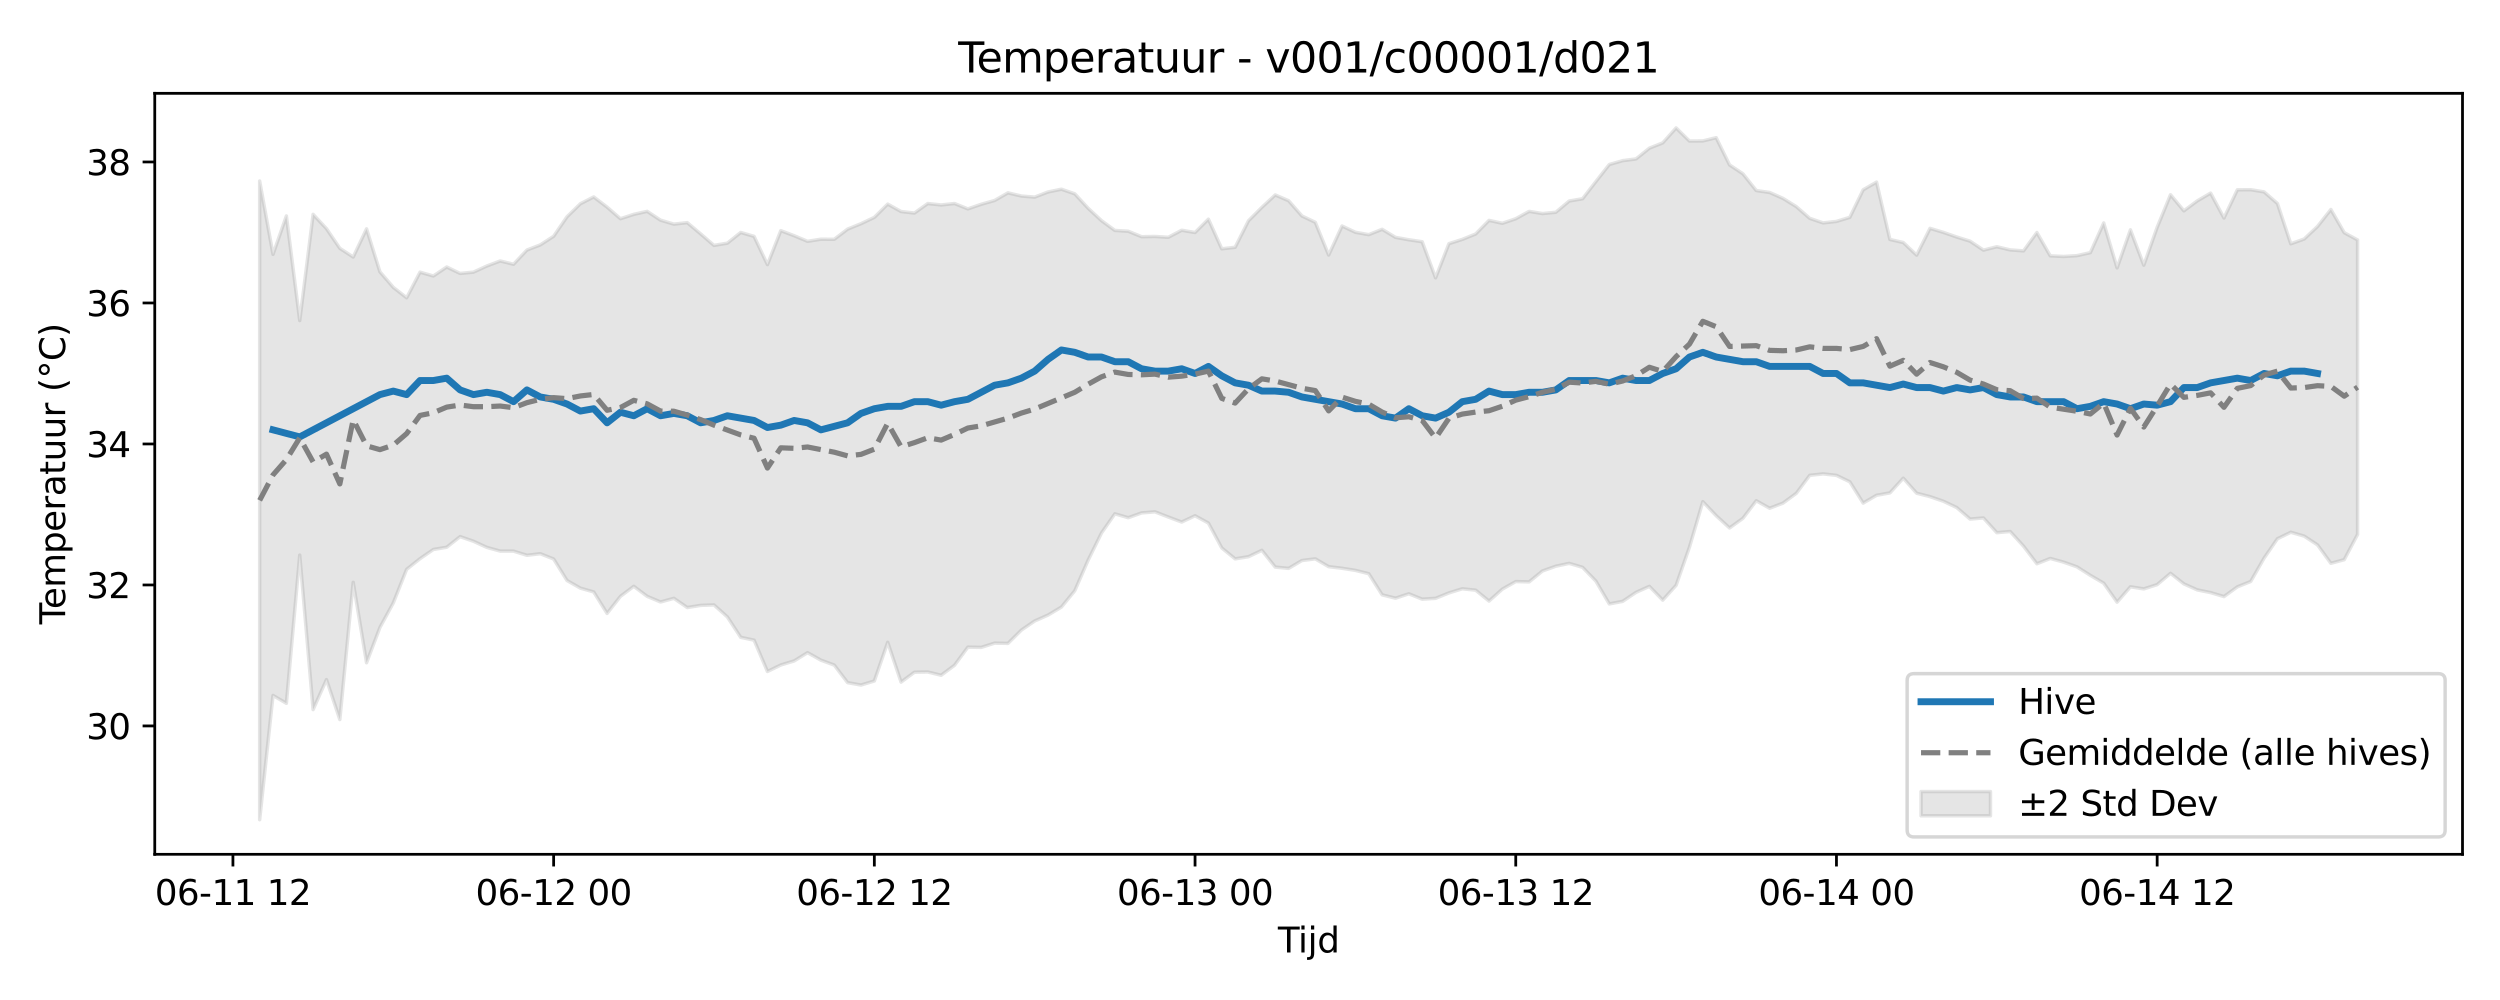 <?xml version="1.0" encoding="utf-8" standalone="no"?>
<!DOCTYPE svg PUBLIC "-//W3C//DTD SVG 1.1//EN"
  "http://www.w3.org/Graphics/SVG/1.1/DTD/svg11.dtd">
<svg xmlns:xlink="http://www.w3.org/1999/xlink" width="720pt" height="288pt" viewBox="0 0 720 288" xmlns="http://www.w3.org/2000/svg" version="1.1">
 <defs>
  <style type="text/css">*{stroke-linejoin: round; stroke-linecap: butt}</style>
 </defs>
 <g id="figure_1">
  <g id="patch_1">
   <path d="M 0 288 
L 720 288 
L 720 0 
L 0 0 
z
" style="fill: #ffffff"/>
  </g>
  <g id="axes_1">
   <g id="patch_2">
    <path d="M 44.57 246.04 
L 709.2 246.04 
L 709.2 26.88 
L 44.57 26.88 
z
" style="fill: #ffffff"/>
   </g>
   <g id="FillBetweenPolyCollection_1">
    <defs>
     <path id="m27309f23ee" d="M 74.78 -235.87 
L 74.78 -51.922 
L 78.629 -87.714 
L 82.477 -85.44 
L 86.326 -128.132 
L 90.174 -83.629 
L 94.023 -92.264 
L 97.871 -80.772 
L 101.72 -120.292 
L 105.568 -97.125 
L 109.417 -107.284 
L 113.265 -114.352 
L 117.114 -124.023 
L 120.962 -127.096 
L 124.811 -129.745 
L 128.659 -130.394 
L 132.507 -133.455 
L 136.356 -132.115 
L 140.204 -130.351 
L 144.053 -129.282 
L 147.901 -129.266 
L 151.75 -128.074 
L 155.598 -128.528 
L 159.447 -127.006 
L 163.295 -120.816 
L 167.144 -118.617 
L 170.992 -117.517 
L 174.841 -111.327 
L 178.689 -116.249 
L 182.537 -119.144 
L 186.386 -116.253 
L 190.234 -114.63 
L 194.083 -115.679 
L 197.931 -113.024 
L 201.78 -113.648 
L 205.628 -113.78 
L 209.477 -110.33 
L 213.325 -104.443 
L 217.174 -103.637 
L 221.022 -94.609 
L 224.871 -96.484 
L 228.719 -97.649 
L 232.568 -100.036 
L 236.416 -97.876 
L 240.264 -96.458 
L 244.113 -91.397 
L 247.961 -90.706 
L 251.81 -91.877 
L 255.658 -103.014 
L 259.507 -91.555 
L 263.355 -94.404 
L 267.204 -94.469 
L 271.052 -93.526 
L 274.901 -96.398 
L 278.749 -101.622 
L 282.598 -101.551 
L 286.446 -102.778 
L 290.295 -102.701 
L 294.143 -106.519 
L 297.991 -109.155 
L 301.84 -110.861 
L 305.688 -113.165 
L 309.537 -117.872 
L 313.385 -126.673 
L 317.234 -134.495 
L 321.082 -140.02 
L 324.931 -138.897 
L 328.779 -140.278 
L 332.628 -140.595 
L 336.476 -139.097 
L 340.325 -137.647 
L 344.173 -139.464 
L 348.022 -137.356 
L 351.87 -130.192 
L 355.718 -127.046 
L 359.567 -127.671 
L 363.415 -129.51 
L 367.264 -124.677 
L 371.112 -124.302 
L 374.961 -126.573 
L 378.809 -127.048 
L 382.658 -124.793 
L 386.506 -124.339 
L 390.355 -123.73 
L 394.203 -122.772 
L 398.052 -116.686 
L 401.9 -115.722 
L 405.748 -116.988 
L 409.597 -115.435 
L 413.445 -115.676 
L 417.294 -117.242 
L 421.142 -118.432 
L 424.991 -118.031 
L 428.839 -114.891 
L 432.688 -118.338 
L 436.536 -120.506 
L 440.385 -120.415 
L 444.233 -123.555 
L 448.082 -124.929 
L 451.93 -125.746 
L 455.779 -124.614 
L 459.627 -120.62 
L 463.475 -114.068 
L 467.324 -114.803 
L 471.172 -117.395 
L 475.021 -119.13 
L 478.869 -115.158 
L 482.718 -119.428 
L 486.566 -130.422 
L 490.415 -143.523 
L 494.263 -139.471 
L 498.112 -135.943 
L 501.96 -138.725 
L 505.809 -143.784 
L 509.657 -141.625 
L 513.506 -143.102 
L 517.354 -145.941 
L 521.202 -151.106 
L 525.051 -151.517 
L 528.899 -151.093 
L 532.748 -149.236 
L 536.596 -143.107 
L 540.445 -145.358 
L 544.293 -146.043 
L 548.142 -150.283 
L 551.99 -145.958 
L 555.839 -144.967 
L 559.687 -143.641 
L 563.536 -141.825 
L 567.384 -138.505 
L 571.233 -138.831 
L 575.081 -134.584 
L 578.929 -134.929 
L 582.778 -130.697 
L 586.626 -125.638 
L 590.475 -127.169 
L 594.323 -126.107 
L 598.172 -124.741 
L 602.02 -122.295 
L 605.869 -120.039 
L 609.717 -114.574 
L 613.566 -119 
L 617.414 -118.393 
L 621.263 -119.629 
L 625.111 -122.883 
L 628.959 -119.844 
L 632.808 -118.109 
L 636.656 -117.33 
L 640.505 -116.178 
L 644.353 -118.98 
L 648.202 -120.526 
L 652.05 -127.242 
L 655.899 -132.838 
L 659.747 -134.709 
L 663.596 -133.599 
L 667.444 -131.067 
L 671.293 -125.767 
L 675.141 -126.809 
L 678.99 -134.097 
L 678.99 -218.892 
L 678.99 -218.892 
L 675.141 -220.991 
L 671.293 -227.674 
L 667.444 -222.78 
L 663.596 -219.165 
L 659.747 -217.784 
L 655.899 -229.401 
L 652.05 -232.741 
L 648.202 -233.366 
L 644.353 -233.333 
L 640.505 -225.216 
L 636.656 -232.389 
L 632.808 -230.143 
L 628.959 -227.28 
L 625.111 -231.912 
L 621.263 -222.532 
L 617.414 -211.631 
L 613.566 -221.807 
L 609.717 -210.848 
L 605.869 -223.791 
L 602.02 -215.241 
L 598.172 -214.374 
L 594.323 -214.137 
L 590.475 -214.315 
L 586.626 -221.035 
L 582.778 -215.75 
L 578.929 -216.03 
L 575.081 -216.939 
L 571.233 -215.964 
L 567.384 -218.546 
L 563.536 -219.738 
L 559.687 -221.08 
L 555.839 -222.236 
L 551.99 -214.522 
L 548.142 -218.16 
L 544.293 -219.039 
L 540.445 -235.56 
L 536.596 -233.345 
L 532.748 -225.411 
L 528.899 -224.23 
L 525.051 -223.807 
L 521.202 -225.12 
L 517.354 -228.481 
L 513.506 -230.869 
L 509.657 -232.57 
L 505.809 -233.119 
L 501.96 -237.952 
L 498.112 -240.508 
L 494.263 -248.35 
L 490.415 -247.412 
L 486.566 -247.383 
L 482.718 -251.158 
L 478.869 -246.855 
L 475.021 -245.333 
L 471.172 -242.234 
L 467.324 -241.732 
L 463.475 -240.63 
L 459.627 -235.722 
L 455.779 -230.76 
L 451.93 -230.112 
L 448.082 -226.868 
L 444.233 -226.502 
L 440.385 -227.128 
L 436.536 -225.006 
L 432.688 -223.694 
L 428.839 -224.531 
L 424.991 -220.617 
L 421.142 -219.056 
L 417.294 -217.829 
L 413.445 -207.986 
L 409.597 -218.379 
L 405.748 -218.953 
L 401.9 -219.639 
L 398.052 -221.962 
L 394.203 -220.42 
L 390.355 -221.106 
L 386.506 -222.914 
L 382.658 -214.548 
L 378.809 -223.975 
L 374.961 -225.804 
L 371.112 -230.202 
L 367.264 -231.858 
L 363.415 -228.281 
L 359.567 -224.416 
L 355.718 -216.784 
L 351.87 -216.346 
L 348.022 -224.883 
L 344.173 -221.035 
L 340.325 -221.692 
L 336.476 -219.661 
L 332.628 -219.904 
L 328.779 -219.834 
L 324.931 -221.408 
L 321.082 -221.639 
L 317.234 -224.457 
L 313.385 -228.025 
L 309.537 -232.184 
L 305.688 -233.508 
L 301.84 -232.718 
L 297.991 -231.233 
L 294.143 -231.549 
L 290.295 -232.466 
L 286.446 -230.263 
L 282.598 -229.169 
L 278.749 -227.841 
L 274.901 -229.391 
L 271.052 -228.976 
L 267.204 -229.386 
L 263.355 -226.648 
L 259.507 -227.08 
L 255.658 -229.221 
L 251.81 -225.404 
L 247.961 -223.577 
L 244.113 -222.017 
L 240.264 -219.083 
L 236.416 -219.115 
L 232.568 -218.501 
L 228.719 -220.116 
L 224.871 -221.571 
L 221.022 -211.795 
L 217.174 -219.928 
L 213.325 -221.055 
L 209.477 -217.973 
L 205.628 -217.327 
L 201.78 -220.649 
L 197.931 -223.883 
L 194.083 -223.453 
L 190.234 -224.598 
L 186.386 -227.133 
L 182.537 -226.272 
L 178.689 -225.009 
L 174.841 -228.353 
L 170.992 -231.283 
L 167.144 -229.312 
L 163.295 -225.567 
L 159.447 -219.957 
L 155.598 -217.468 
L 151.75 -215.989 
L 147.901 -211.896 
L 144.053 -212.846 
L 140.204 -211.391 
L 136.356 -209.627 
L 132.507 -209.254 
L 128.659 -211.106 
L 124.811 -208.516 
L 120.962 -209.619 
L 117.114 -202.233 
L 113.265 -205.25 
L 109.417 -209.723 
L 105.568 -222.09 
L 101.72 -213.973 
L 97.871 -216.495 
L 94.023 -222.148 
L 90.174 -226.271 
L 86.326 -195.665 
L 82.477 -225.814 
L 78.629 -214.742 
L 74.78 -235.87 
z
" style="stroke: #808080; stroke-opacity: 0.2"/>
    </defs>
    <g clip-path="url(#p948a81b4f2)">
     <use xlink:href="#m27309f23ee" x="0" y="288" style="fill: #808080; fill-opacity: 0.2; stroke: #808080; stroke-opacity: 0.2"/>
    </g>
   </g>
   <g id="matplotlib.axis_1">
    <g id="xtick_1">
     <g id="line2d_1">
      <defs>
       <path id="m59b977d747" d="M 0 0 
L 0 3.5 
" style="stroke: #000000; stroke-width: 0.8"/>
      </defs>
      <g>
       <use xlink:href="#m59b977d747" x="67.084" y="246.04" style="stroke: #000000; stroke-width: 0.8"/>
      </g>
     </g>
     <g id="text_1">
      <!-- 06-11 12 -->
      <g transform="translate(44.603 260.638) scale(0.1 -0.1)">
       <defs>
        <path id="DejaVuSans-30" d="M 2034 4250 
Q 1547 4250 1301 3770 
Q 1056 3291 1056 2328 
Q 1056 1369 1301 889 
Q 1547 409 2034 409 
Q 2525 409 2770 889 
Q 3016 1369 3016 2328 
Q 3016 3291 2770 3770 
Q 2525 4250 2034 4250 
z
M 2034 4750 
Q 2819 4750 3233 4129 
Q 3647 3509 3647 2328 
Q 3647 1150 3233 529 
Q 2819 -91 2034 -91 
Q 1250 -91 836 529 
Q 422 1150 422 2328 
Q 422 3509 836 4129 
Q 1250 4750 2034 4750 
z
" transform="scale(0.016)"/>
        <path id="DejaVuSans-36" d="M 2113 2584 
Q 1688 2584 1439 2293 
Q 1191 2003 1191 1497 
Q 1191 994 1439 701 
Q 1688 409 2113 409 
Q 2538 409 2786 701 
Q 3034 994 3034 1497 
Q 3034 2003 2786 2293 
Q 2538 2584 2113 2584 
z
M 3366 4563 
L 3366 3988 
Q 3128 4100 2886 4159 
Q 2644 4219 2406 4219 
Q 1781 4219 1451 3797 
Q 1122 3375 1075 2522 
Q 1259 2794 1537 2939 
Q 1816 3084 2150 3084 
Q 2853 3084 3261 2657 
Q 3669 2231 3669 1497 
Q 3669 778 3244 343 
Q 2819 -91 2113 -91 
Q 1303 -91 875 529 
Q 447 1150 447 2328 
Q 447 3434 972 4092 
Q 1497 4750 2381 4750 
Q 2619 4750 2861 4703 
Q 3103 4656 3366 4563 
z
" transform="scale(0.016)"/>
        <path id="DejaVuSans-2d" d="M 313 2009 
L 1997 2009 
L 1997 1497 
L 313 1497 
L 313 2009 
z
" transform="scale(0.016)"/>
        <path id="DejaVuSans-31" d="M 794 531 
L 1825 531 
L 1825 4091 
L 703 3866 
L 703 4441 
L 1819 4666 
L 2450 4666 
L 2450 531 
L 3481 531 
L 3481 0 
L 794 0 
L 794 531 
z
" transform="scale(0.016)"/>
        <path id="DejaVuSans-20" transform="scale(0.016)"/>
        <path id="DejaVuSans-32" d="M 1228 531 
L 3431 531 
L 3431 0 
L 469 0 
L 469 531 
Q 828 903 1448 1529 
Q 2069 2156 2228 2338 
Q 2531 2678 2651 2914 
Q 2772 3150 2772 3378 
Q 2772 3750 2511 3984 
Q 2250 4219 1831 4219 
Q 1534 4219 1204 4116 
Q 875 4013 500 3803 
L 500 4441 
Q 881 4594 1212 4672 
Q 1544 4750 1819 4750 
Q 2544 4750 2975 4387 
Q 3406 4025 3406 3419 
Q 3406 3131 3298 2873 
Q 3191 2616 2906 2266 
Q 2828 2175 2409 1742 
Q 1991 1309 1228 531 
z
" transform="scale(0.016)"/>
       </defs>
       <use xlink:href="#DejaVuSans-30"/>
       <use xlink:href="#DejaVuSans-36" transform="translate(63.623 0)"/>
       <use xlink:href="#DejaVuSans-2d" transform="translate(127.246 0)"/>
       <use xlink:href="#DejaVuSans-31" transform="translate(163.33 0)"/>
       <use xlink:href="#DejaVuSans-31" transform="translate(226.953 0)"/>
       <use xlink:href="#DejaVuSans-20" transform="translate(290.576 0)"/>
       <use xlink:href="#DejaVuSans-31" transform="translate(322.363 0)"/>
       <use xlink:href="#DejaVuSans-32" transform="translate(385.986 0)"/>
      </g>
     </g>
    </g>
    <g id="xtick_2">
     <g id="line2d_2">
      <g>
       <use xlink:href="#m59b977d747" x="159.447" y="246.04" style="stroke: #000000; stroke-width: 0.8"/>
      </g>
     </g>
     <g id="text_2">
      <!-- 06-12 00 -->
      <g transform="translate(136.966 260.638) scale(0.1 -0.1)">
       <use xlink:href="#DejaVuSans-30"/>
       <use xlink:href="#DejaVuSans-36" transform="translate(63.623 0)"/>
       <use xlink:href="#DejaVuSans-2d" transform="translate(127.246 0)"/>
       <use xlink:href="#DejaVuSans-31" transform="translate(163.33 0)"/>
       <use xlink:href="#DejaVuSans-32" transform="translate(226.953 0)"/>
       <use xlink:href="#DejaVuSans-20" transform="translate(290.576 0)"/>
       <use xlink:href="#DejaVuSans-30" transform="translate(322.363 0)"/>
       <use xlink:href="#DejaVuSans-30" transform="translate(385.986 0)"/>
      </g>
     </g>
    </g>
    <g id="xtick_3">
     <g id="line2d_3">
      <g>
       <use xlink:href="#m59b977d747" x="251.81" y="246.04" style="stroke: #000000; stroke-width: 0.8"/>
      </g>
     </g>
     <g id="text_3">
      <!-- 06-12 12 -->
      <g transform="translate(229.329 260.638) scale(0.1 -0.1)">
       <use xlink:href="#DejaVuSans-30"/>
       <use xlink:href="#DejaVuSans-36" transform="translate(63.623 0)"/>
       <use xlink:href="#DejaVuSans-2d" transform="translate(127.246 0)"/>
       <use xlink:href="#DejaVuSans-31" transform="translate(163.33 0)"/>
       <use xlink:href="#DejaVuSans-32" transform="translate(226.953 0)"/>
       <use xlink:href="#DejaVuSans-20" transform="translate(290.576 0)"/>
       <use xlink:href="#DejaVuSans-31" transform="translate(322.363 0)"/>
       <use xlink:href="#DejaVuSans-32" transform="translate(385.986 0)"/>
      </g>
     </g>
    </g>
    <g id="xtick_4">
     <g id="line2d_4">
      <g>
       <use xlink:href="#m59b977d747" x="344.173" y="246.04" style="stroke: #000000; stroke-width: 0.8"/>
      </g>
     </g>
     <g id="text_4">
      <!-- 06-13 00 -->
      <g transform="translate(321.693 260.638) scale(0.1 -0.1)">
       <defs>
        <path id="DejaVuSans-33" d="M 2597 2516 
Q 3050 2419 3304 2112 
Q 3559 1806 3559 1356 
Q 3559 666 3084 287 
Q 2609 -91 1734 -91 
Q 1441 -91 1130 -33 
Q 819 25 488 141 
L 488 750 
Q 750 597 1062 519 
Q 1375 441 1716 441 
Q 2309 441 2620 675 
Q 2931 909 2931 1356 
Q 2931 1769 2642 2001 
Q 2353 2234 1838 2234 
L 1294 2234 
L 1294 2753 
L 1863 2753 
Q 2328 2753 2575 2939 
Q 2822 3125 2822 3475 
Q 2822 3834 2567 4026 
Q 2313 4219 1838 4219 
Q 1578 4219 1281 4162 
Q 984 4106 628 3988 
L 628 4550 
Q 988 4650 1302 4700 
Q 1616 4750 1894 4750 
Q 2613 4750 3031 4423 
Q 3450 4097 3450 3541 
Q 3450 3153 3228 2886 
Q 3006 2619 2597 2516 
z
" transform="scale(0.016)"/>
       </defs>
       <use xlink:href="#DejaVuSans-30"/>
       <use xlink:href="#DejaVuSans-36" transform="translate(63.623 0)"/>
       <use xlink:href="#DejaVuSans-2d" transform="translate(127.246 0)"/>
       <use xlink:href="#DejaVuSans-31" transform="translate(163.33 0)"/>
       <use xlink:href="#DejaVuSans-33" transform="translate(226.953 0)"/>
       <use xlink:href="#DejaVuSans-20" transform="translate(290.576 0)"/>
       <use xlink:href="#DejaVuSans-30" transform="translate(322.363 0)"/>
       <use xlink:href="#DejaVuSans-30" transform="translate(385.986 0)"/>
      </g>
     </g>
    </g>
    <g id="xtick_5">
     <g id="line2d_5">
      <g>
       <use xlink:href="#m59b977d747" x="436.536" y="246.04" style="stroke: #000000; stroke-width: 0.8"/>
      </g>
     </g>
     <g id="text_5">
      <!-- 06-13 12 -->
      <g transform="translate(414.056 260.638) scale(0.1 -0.1)">
       <use xlink:href="#DejaVuSans-30"/>
       <use xlink:href="#DejaVuSans-36" transform="translate(63.623 0)"/>
       <use xlink:href="#DejaVuSans-2d" transform="translate(127.246 0)"/>
       <use xlink:href="#DejaVuSans-31" transform="translate(163.33 0)"/>
       <use xlink:href="#DejaVuSans-33" transform="translate(226.953 0)"/>
       <use xlink:href="#DejaVuSans-20" transform="translate(290.576 0)"/>
       <use xlink:href="#DejaVuSans-31" transform="translate(322.363 0)"/>
       <use xlink:href="#DejaVuSans-32" transform="translate(385.986 0)"/>
      </g>
     </g>
    </g>
    <g id="xtick_6">
     <g id="line2d_6">
      <g>
       <use xlink:href="#m59b977d747" x="528.899" y="246.04" style="stroke: #000000; stroke-width: 0.8"/>
      </g>
     </g>
     <g id="text_6">
      <!-- 06-14 00 -->
      <g transform="translate(506.419 260.638) scale(0.1 -0.1)">
       <defs>
        <path id="DejaVuSans-34" d="M 2419 4116 
L 825 1625 
L 2419 1625 
L 2419 4116 
z
M 2253 4666 
L 3047 4666 
L 3047 1625 
L 3713 1625 
L 3713 1100 
L 3047 1100 
L 3047 0 
L 2419 0 
L 2419 1100 
L 313 1100 
L 313 1709 
L 2253 4666 
z
" transform="scale(0.016)"/>
       </defs>
       <use xlink:href="#DejaVuSans-30"/>
       <use xlink:href="#DejaVuSans-36" transform="translate(63.623 0)"/>
       <use xlink:href="#DejaVuSans-2d" transform="translate(127.246 0)"/>
       <use xlink:href="#DejaVuSans-31" transform="translate(163.33 0)"/>
       <use xlink:href="#DejaVuSans-34" transform="translate(226.953 0)"/>
       <use xlink:href="#DejaVuSans-20" transform="translate(290.576 0)"/>
       <use xlink:href="#DejaVuSans-30" transform="translate(322.363 0)"/>
       <use xlink:href="#DejaVuSans-30" transform="translate(385.986 0)"/>
      </g>
     </g>
    </g>
    <g id="xtick_7">
     <g id="line2d_7">
      <g>
       <use xlink:href="#m59b977d747" x="621.263" y="246.04" style="stroke: #000000; stroke-width: 0.8"/>
      </g>
     </g>
     <g id="text_7">
      <!-- 06-14 12 -->
      <g transform="translate(598.782 260.638) scale(0.1 -0.1)">
       <use xlink:href="#DejaVuSans-30"/>
       <use xlink:href="#DejaVuSans-36" transform="translate(63.623 0)"/>
       <use xlink:href="#DejaVuSans-2d" transform="translate(127.246 0)"/>
       <use xlink:href="#DejaVuSans-31" transform="translate(163.33 0)"/>
       <use xlink:href="#DejaVuSans-34" transform="translate(226.953 0)"/>
       <use xlink:href="#DejaVuSans-20" transform="translate(290.576 0)"/>
       <use xlink:href="#DejaVuSans-31" transform="translate(322.363 0)"/>
       <use xlink:href="#DejaVuSans-32" transform="translate(385.986 0)"/>
      </g>
     </g>
    </g>
    <g id="text_8">
     <!-- Tijd -->
     <g transform="translate(368.035 274.317) scale(0.1 -0.1)">
      <defs>
       <path id="DejaVuSans-54" d="M -19 4666 
L 3928 4666 
L 3928 4134 
L 2272 4134 
L 2272 0 
L 1638 0 
L 1638 4134 
L -19 4134 
L -19 4666 
z
" transform="scale(0.016)"/>
       <path id="DejaVuSans-69" d="M 603 3500 
L 1178 3500 
L 1178 0 
L 603 0 
L 603 3500 
z
M 603 4863 
L 1178 4863 
L 1178 4134 
L 603 4134 
L 603 4863 
z
" transform="scale(0.016)"/>
       <path id="DejaVuSans-6a" d="M 603 3500 
L 1178 3500 
L 1178 -63 
Q 1178 -731 923 -1031 
Q 669 -1331 103 -1331 
L -116 -1331 
L -116 -844 
L 38 -844 
Q 366 -844 484 -692 
Q 603 -541 603 -63 
L 603 3500 
z
M 603 4863 
L 1178 4863 
L 1178 4134 
L 603 4134 
L 603 4863 
z
" transform="scale(0.016)"/>
       <path id="DejaVuSans-64" d="M 2906 2969 
L 2906 4863 
L 3481 4863 
L 3481 0 
L 2906 0 
L 2906 525 
Q 2725 213 2448 61 
Q 2172 -91 1784 -91 
Q 1150 -91 751 415 
Q 353 922 353 1747 
Q 353 2572 751 3078 
Q 1150 3584 1784 3584 
Q 2172 3584 2448 3432 
Q 2725 3281 2906 2969 
z
M 947 1747 
Q 947 1113 1208 752 
Q 1469 391 1925 391 
Q 2381 391 2643 752 
Q 2906 1113 2906 1747 
Q 2906 2381 2643 2742 
Q 2381 3103 1925 3103 
Q 1469 3103 1208 2742 
Q 947 2381 947 1747 
z
" transform="scale(0.016)"/>
      </defs>
      <use xlink:href="#DejaVuSans-54"/>
      <use xlink:href="#DejaVuSans-69" transform="translate(57.959 0)"/>
      <use xlink:href="#DejaVuSans-6a" transform="translate(85.742 0)"/>
      <use xlink:href="#DejaVuSans-64" transform="translate(113.525 0)"/>
     </g>
    </g>
   </g>
   <g id="matplotlib.axis_2">
    <g id="ytick_1">
     <g id="line2d_8">
      <defs>
       <path id="m8678b6c9d7" d="M 0 0 
L -3.5 0 
" style="stroke: #000000; stroke-width: 0.8"/>
      </defs>
      <g>
       <use xlink:href="#m8678b6c9d7" x="44.57" y="209.076" style="stroke: #000000; stroke-width: 0.8"/>
      </g>
     </g>
     <g id="text_9">
      <!-- 30 -->
      <g transform="translate(24.845 212.875) scale(0.1 -0.1)">
       <use xlink:href="#DejaVuSans-33"/>
       <use xlink:href="#DejaVuSans-30" transform="translate(63.623 0)"/>
      </g>
     </g>
    </g>
    <g id="ytick_2">
     <g id="line2d_9">
      <g>
       <use xlink:href="#m8678b6c9d7" x="44.57" y="168.469" style="stroke: #000000; stroke-width: 0.8"/>
      </g>
     </g>
     <g id="text_10">
      <!-- 32 -->
      <g transform="translate(24.845 172.268) scale(0.1 -0.1)">
       <use xlink:href="#DejaVuSans-33"/>
       <use xlink:href="#DejaVuSans-32" transform="translate(63.623 0)"/>
      </g>
     </g>
    </g>
    <g id="ytick_3">
     <g id="line2d_10">
      <g>
       <use xlink:href="#m8678b6c9d7" x="44.57" y="127.861" style="stroke: #000000; stroke-width: 0.8"/>
      </g>
     </g>
     <g id="text_11">
      <!-- 34 -->
      <g transform="translate(24.845 131.66) scale(0.1 -0.1)">
       <use xlink:href="#DejaVuSans-33"/>
       <use xlink:href="#DejaVuSans-34" transform="translate(63.623 0)"/>
      </g>
     </g>
    </g>
    <g id="ytick_4">
     <g id="line2d_11">
      <g>
       <use xlink:href="#m8678b6c9d7" x="44.57" y="87.253" style="stroke: #000000; stroke-width: 0.8"/>
      </g>
     </g>
     <g id="text_12">
      <!-- 36 -->
      <g transform="translate(24.845 91.053) scale(0.1 -0.1)">
       <use xlink:href="#DejaVuSans-33"/>
       <use xlink:href="#DejaVuSans-36" transform="translate(63.623 0)"/>
      </g>
     </g>
    </g>
    <g id="ytick_5">
     <g id="line2d_12">
      <g>
       <use xlink:href="#m8678b6c9d7" x="44.57" y="46.646" style="stroke: #000000; stroke-width: 0.8"/>
      </g>
     </g>
     <g id="text_13">
      <!-- 38 -->
      <g transform="translate(24.845 50.445) scale(0.1 -0.1)">
       <defs>
        <path id="DejaVuSans-38" d="M 2034 2216 
Q 1584 2216 1326 1975 
Q 1069 1734 1069 1313 
Q 1069 891 1326 650 
Q 1584 409 2034 409 
Q 2484 409 2743 651 
Q 3003 894 3003 1313 
Q 3003 1734 2745 1975 
Q 2488 2216 2034 2216 
z
M 1403 2484 
Q 997 2584 770 2862 
Q 544 3141 544 3541 
Q 544 4100 942 4425 
Q 1341 4750 2034 4750 
Q 2731 4750 3128 4425 
Q 3525 4100 3525 3541 
Q 3525 3141 3298 2862 
Q 3072 2584 2669 2484 
Q 3125 2378 3379 2068 
Q 3634 1759 3634 1313 
Q 3634 634 3220 271 
Q 2806 -91 2034 -91 
Q 1263 -91 848 271 
Q 434 634 434 1313 
Q 434 1759 690 2068 
Q 947 2378 1403 2484 
z
M 1172 3481 
Q 1172 3119 1398 2916 
Q 1625 2713 2034 2713 
Q 2441 2713 2670 2916 
Q 2900 3119 2900 3481 
Q 2900 3844 2670 4047 
Q 2441 4250 2034 4250 
Q 1625 4250 1398 4047 
Q 1172 3844 1172 3481 
z
" transform="scale(0.016)"/>
       </defs>
       <use xlink:href="#DejaVuSans-33"/>
       <use xlink:href="#DejaVuSans-38" transform="translate(63.623 0)"/>
      </g>
     </g>
    </g>
    <g id="text_14">
     <!-- Temperatuur (°C) -->
     <g transform="translate(18.765 179.816) rotate(-90) scale(0.1 -0.1)">
      <defs>
       <path id="DejaVuSans-65" d="M 3597 1894 
L 3597 1613 
L 953 1613 
Q 991 1019 1311 708 
Q 1631 397 2203 397 
Q 2534 397 2845 478 
Q 3156 559 3463 722 
L 3463 178 
Q 3153 47 2828 -22 
Q 2503 -91 2169 -91 
Q 1331 -91 842 396 
Q 353 884 353 1716 
Q 353 2575 817 3079 
Q 1281 3584 2069 3584 
Q 2775 3584 3186 3129 
Q 3597 2675 3597 1894 
z
M 3022 2063 
Q 3016 2534 2758 2815 
Q 2500 3097 2075 3097 
Q 1594 3097 1305 2825 
Q 1016 2553 972 2059 
L 3022 2063 
z
" transform="scale(0.016)"/>
       <path id="DejaVuSans-6d" d="M 3328 2828 
Q 3544 3216 3844 3400 
Q 4144 3584 4550 3584 
Q 5097 3584 5394 3201 
Q 5691 2819 5691 2113 
L 5691 0 
L 5113 0 
L 5113 2094 
Q 5113 2597 4934 2840 
Q 4756 3084 4391 3084 
Q 3944 3084 3684 2787 
Q 3425 2491 3425 1978 
L 3425 0 
L 2847 0 
L 2847 2094 
Q 2847 2600 2669 2842 
Q 2491 3084 2119 3084 
Q 1678 3084 1418 2786 
Q 1159 2488 1159 1978 
L 1159 0 
L 581 0 
L 581 3500 
L 1159 3500 
L 1159 2956 
Q 1356 3278 1631 3431 
Q 1906 3584 2284 3584 
Q 2666 3584 2933 3390 
Q 3200 3197 3328 2828 
z
" transform="scale(0.016)"/>
       <path id="DejaVuSans-70" d="M 1159 525 
L 1159 -1331 
L 581 -1331 
L 581 3500 
L 1159 3500 
L 1159 2969 
Q 1341 3281 1617 3432 
Q 1894 3584 2278 3584 
Q 2916 3584 3314 3078 
Q 3713 2572 3713 1747 
Q 3713 922 3314 415 
Q 2916 -91 2278 -91 
Q 1894 -91 1617 61 
Q 1341 213 1159 525 
z
M 3116 1747 
Q 3116 2381 2855 2742 
Q 2594 3103 2138 3103 
Q 1681 3103 1420 2742 
Q 1159 2381 1159 1747 
Q 1159 1113 1420 752 
Q 1681 391 2138 391 
Q 2594 391 2855 752 
Q 3116 1113 3116 1747 
z
" transform="scale(0.016)"/>
       <path id="DejaVuSans-72" d="M 2631 2963 
Q 2534 3019 2420 3045 
Q 2306 3072 2169 3072 
Q 1681 3072 1420 2755 
Q 1159 2438 1159 1844 
L 1159 0 
L 581 0 
L 581 3500 
L 1159 3500 
L 1159 2956 
Q 1341 3275 1631 3429 
Q 1922 3584 2338 3584 
Q 2397 3584 2469 3576 
Q 2541 3569 2628 3553 
L 2631 2963 
z
" transform="scale(0.016)"/>
       <path id="DejaVuSans-61" d="M 2194 1759 
Q 1497 1759 1228 1600 
Q 959 1441 959 1056 
Q 959 750 1161 570 
Q 1363 391 1709 391 
Q 2188 391 2477 730 
Q 2766 1069 2766 1631 
L 2766 1759 
L 2194 1759 
z
M 3341 1997 
L 3341 0 
L 2766 0 
L 2766 531 
Q 2569 213 2275 61 
Q 1981 -91 1556 -91 
Q 1019 -91 701 211 
Q 384 513 384 1019 
Q 384 1609 779 1909 
Q 1175 2209 1959 2209 
L 2766 2209 
L 2766 2266 
Q 2766 2663 2505 2880 
Q 2244 3097 1772 3097 
Q 1472 3097 1187 3025 
Q 903 2953 641 2809 
L 641 3341 
Q 956 3463 1253 3523 
Q 1550 3584 1831 3584 
Q 2591 3584 2966 3190 
Q 3341 2797 3341 1997 
z
" transform="scale(0.016)"/>
       <path id="DejaVuSans-74" d="M 1172 4494 
L 1172 3500 
L 2356 3500 
L 2356 3053 
L 1172 3053 
L 1172 1153 
Q 1172 725 1289 603 
Q 1406 481 1766 481 
L 2356 481 
L 2356 0 
L 1766 0 
Q 1100 0 847 248 
Q 594 497 594 1153 
L 594 3053 
L 172 3053 
L 172 3500 
L 594 3500 
L 594 4494 
L 1172 4494 
z
" transform="scale(0.016)"/>
       <path id="DejaVuSans-75" d="M 544 1381 
L 544 3500 
L 1119 3500 
L 1119 1403 
Q 1119 906 1312 657 
Q 1506 409 1894 409 
Q 2359 409 2629 706 
Q 2900 1003 2900 1516 
L 2900 3500 
L 3475 3500 
L 3475 0 
L 2900 0 
L 2900 538 
Q 2691 219 2414 64 
Q 2138 -91 1772 -91 
Q 1169 -91 856 284 
Q 544 659 544 1381 
z
M 1991 3584 
L 1991 3584 
z
" transform="scale(0.016)"/>
       <path id="DejaVuSans-28" d="M 1984 4856 
Q 1566 4138 1362 3434 
Q 1159 2731 1159 2009 
Q 1159 1288 1364 580 
Q 1569 -128 1984 -844 
L 1484 -844 
Q 1016 -109 783 600 
Q 550 1309 550 2009 
Q 550 2706 781 3412 
Q 1013 4119 1484 4856 
L 1984 4856 
z
" transform="scale(0.016)"/>
       <path id="DejaVuSans-b0" d="M 1600 4347 
Q 1350 4347 1178 4173 
Q 1006 4000 1006 3750 
Q 1006 3503 1178 3333 
Q 1350 3163 1600 3163 
Q 1850 3163 2022 3333 
Q 2194 3503 2194 3750 
Q 2194 3997 2020 4172 
Q 1847 4347 1600 4347 
z
M 1600 4750 
Q 1800 4750 1984 4673 
Q 2169 4597 2303 4453 
Q 2447 4313 2519 4134 
Q 2591 3956 2591 3750 
Q 2591 3338 2302 3052 
Q 2013 2766 1594 2766 
Q 1172 2766 890 3047 
Q 609 3328 609 3750 
Q 609 4169 896 4459 
Q 1184 4750 1600 4750 
z
" transform="scale(0.016)"/>
       <path id="DejaVuSans-43" d="M 4122 4306 
L 4122 3641 
Q 3803 3938 3442 4084 
Q 3081 4231 2675 4231 
Q 1875 4231 1450 3742 
Q 1025 3253 1025 2328 
Q 1025 1406 1450 917 
Q 1875 428 2675 428 
Q 3081 428 3442 575 
Q 3803 722 4122 1019 
L 4122 359 
Q 3791 134 3420 21 
Q 3050 -91 2638 -91 
Q 1578 -91 968 557 
Q 359 1206 359 2328 
Q 359 3453 968 4101 
Q 1578 4750 2638 4750 
Q 3056 4750 3426 4639 
Q 3797 4528 4122 4306 
z
" transform="scale(0.016)"/>
       <path id="DejaVuSans-29" d="M 513 4856 
L 1013 4856 
Q 1481 4119 1714 3412 
Q 1947 2706 1947 2009 
Q 1947 1309 1714 600 
Q 1481 -109 1013 -844 
L 513 -844 
Q 928 -128 1133 580 
Q 1338 1288 1338 2009 
Q 1338 2731 1133 3434 
Q 928 4138 513 4856 
z
" transform="scale(0.016)"/>
      </defs>
      <use xlink:href="#DejaVuSans-54"/>
      <use xlink:href="#DejaVuSans-65" transform="translate(44.084 0)"/>
      <use xlink:href="#DejaVuSans-6d" transform="translate(105.607 0)"/>
      <use xlink:href="#DejaVuSans-70" transform="translate(203.02 0)"/>
      <use xlink:href="#DejaVuSans-65" transform="translate(266.496 0)"/>
      <use xlink:href="#DejaVuSans-72" transform="translate(328.02 0)"/>
      <use xlink:href="#DejaVuSans-61" transform="translate(369.133 0)"/>
      <use xlink:href="#DejaVuSans-74" transform="translate(430.412 0)"/>
      <use xlink:href="#DejaVuSans-75" transform="translate(469.621 0)"/>
      <use xlink:href="#DejaVuSans-75" transform="translate(533 0)"/>
      <use xlink:href="#DejaVuSans-72" transform="translate(596.379 0)"/>
      <use xlink:href="#DejaVuSans-20" transform="translate(637.492 0)"/>
      <use xlink:href="#DejaVuSans-28" transform="translate(669.279 0)"/>
      <use xlink:href="#DejaVuSans-b0" transform="translate(708.293 0)"/>
      <use xlink:href="#DejaVuSans-43" transform="translate(758.293 0)"/>
      <use xlink:href="#DejaVuSans-29" transform="translate(828.117 0)"/>
     </g>
    </g>
   </g>
   <g id="line2d_13">
    <path d="M 78.629 123.8 
L 86.326 125.831 
L 109.417 113.648 
L 113.265 112.633 
L 117.114 113.648 
L 120.962 109.588 
L 124.811 109.588 
L 128.659 108.911 
L 132.507 112.295 
L 136.356 113.648 
L 140.204 112.972 
L 144.053 113.648 
L 147.901 115.679 
L 151.75 112.295 
L 155.598 114.325 
L 159.447 115.002 
L 163.295 116.356 
L 167.144 118.386 
L 170.992 117.709 
L 174.841 121.77 
L 178.689 118.724 
L 182.537 119.74 
L 186.386 117.709 
L 190.234 119.74 
L 194.083 119.063 
L 197.931 119.74 
L 201.78 121.77 
L 205.628 121.093 
L 209.477 119.74 
L 217.174 121.093 
L 221.022 123.123 
L 224.871 122.447 
L 228.719 121.093 
L 232.568 121.77 
L 236.416 123.8 
L 244.113 121.77 
L 247.961 119.063 
L 251.81 117.709 
L 255.658 117.032 
L 259.507 117.032 
L 263.355 115.679 
L 267.204 115.679 
L 271.052 116.694 
L 274.901 115.679 
L 278.749 115.002 
L 286.446 110.941 
L 290.295 110.264 
L 294.143 108.911 
L 297.991 106.88 
L 301.84 103.496 
L 305.688 100.789 
L 309.537 101.466 
L 313.385 102.82 
L 317.234 102.82 
L 321.082 104.173 
L 324.931 104.173 
L 328.779 106.204 
L 332.628 106.88 
L 336.476 106.88 
L 340.325 106.204 
L 344.173 107.557 
L 348.022 105.527 
L 351.87 108.234 
L 355.718 110.264 
L 359.567 110.941 
L 363.415 112.633 
L 367.264 112.633 
L 371.112 112.972 
L 374.961 114.325 
L 386.506 116.356 
L 390.355 117.709 
L 394.203 117.709 
L 398.052 119.74 
L 401.9 120.416 
L 405.748 117.709 
L 409.597 119.74 
L 413.445 120.416 
L 417.294 118.724 
L 421.142 115.679 
L 424.991 115.002 
L 428.839 112.633 
L 432.688 113.648 
L 436.536 113.648 
L 440.385 112.972 
L 444.233 112.972 
L 448.082 112.295 
L 451.93 109.588 
L 459.627 109.588 
L 463.475 110.264 
L 467.324 108.911 
L 471.172 109.588 
L 475.021 109.588 
L 478.869 107.557 
L 482.718 106.204 
L 486.566 102.82 
L 490.415 101.466 
L 494.263 102.82 
L 501.96 104.173 
L 505.809 104.173 
L 509.657 105.527 
L 521.202 105.527 
L 525.051 107.557 
L 528.899 107.557 
L 532.748 110.264 
L 536.596 110.264 
L 544.293 111.618 
L 548.142 110.603 
L 551.99 111.618 
L 555.839 111.618 
L 559.687 112.633 
L 563.536 111.618 
L 567.384 112.295 
L 571.233 111.618 
L 575.081 113.648 
L 578.929 114.325 
L 582.778 114.325 
L 586.626 115.679 
L 594.323 115.679 
L 598.172 117.709 
L 602.02 117.032 
L 605.869 115.679 
L 609.717 116.356 
L 613.566 117.709 
L 617.414 116.356 
L 621.263 116.694 
L 625.111 115.679 
L 628.959 111.618 
L 632.808 111.618 
L 636.656 110.264 
L 644.353 108.911 
L 648.202 109.588 
L 652.05 107.557 
L 655.899 108.234 
L 659.747 106.88 
L 663.596 106.88 
L 667.444 107.557 
L 667.444 107.557 
" clip-path="url(#p948a81b4f2)" style="fill: none; stroke: #1f77b4; stroke-width: 2; stroke-linecap: square"/>
   </g>
   <g id="line2d_14">
    <path d="M 74.78 144.104 
L 78.629 136.772 
L 82.477 132.373 
L 86.326 126.101 
L 90.174 133.05 
L 94.023 130.794 
L 97.871 139.367 
L 101.72 120.868 
L 105.568 128.393 
L 109.417 129.497 
L 113.265 128.199 
L 117.114 124.872 
L 120.962 119.643 
L 124.811 118.869 
L 128.659 117.25 
L 132.507 116.646 
L 136.356 117.129 
L 140.204 117.129 
L 144.053 116.936 
L 147.901 117.419 
L 151.75 115.969 
L 155.598 115.002 
L 159.447 114.519 
L 163.295 114.809 
L 167.144 114.035 
L 170.992 113.6 
L 174.841 118.16 
L 178.689 117.371 
L 182.537 115.292 
L 186.386 116.307 
L 190.234 118.386 
L 194.083 118.434 
L 197.931 119.546 
L 201.78 120.851 
L 205.628 122.447 
L 213.325 125.251 
L 217.174 126.217 
L 221.022 134.798 
L 224.871 128.973 
L 228.719 129.118 
L 232.568 128.731 
L 240.264 130.23 
L 244.113 131.293 
L 247.961 130.858 
L 251.81 129.36 
L 255.658 121.883 
L 259.507 128.683 
L 263.355 127.474 
L 267.204 126.072 
L 271.052 126.749 
L 274.901 125.106 
L 278.749 123.269 
L 282.598 122.64 
L 290.295 120.416 
L 294.143 118.966 
L 297.991 117.806 
L 309.537 112.972 
L 313.385 110.651 
L 317.234 108.524 
L 321.082 107.171 
L 324.931 107.847 
L 328.779 107.944 
L 332.628 107.751 
L 336.476 108.621 
L 340.325 108.331 
L 344.173 107.751 
L 348.022 106.88 
L 351.87 114.731 
L 355.718 116.085 
L 359.567 111.956 
L 363.415 109.104 
L 367.264 109.733 
L 374.961 111.811 
L 378.809 112.488 
L 382.658 118.33 
L 386.506 114.374 
L 390.355 115.582 
L 394.203 116.404 
L 398.052 118.676 
L 401.9 120.32 
L 405.748 120.03 
L 409.597 121.093 
L 413.445 126.169 
L 417.294 120.465 
L 421.142 119.256 
L 424.991 118.676 
L 428.839 118.289 
L 432.688 116.984 
L 436.536 115.244 
L 440.385 114.228 
L 444.233 112.972 
L 448.082 112.101 
L 451.93 110.071 
L 455.779 110.313 
L 459.627 109.829 
L 463.475 110.651 
L 467.324 109.733 
L 471.172 108.186 
L 475.021 105.769 
L 478.869 106.993 
L 482.718 102.707 
L 486.566 99.097 
L 490.415 92.532 
L 494.263 94.089 
L 498.112 99.774 
L 505.809 99.549 
L 509.657 100.902 
L 513.506 101.015 
L 517.354 100.789 
L 521.202 99.887 
L 525.051 100.338 
L 528.899 100.338 
L 532.748 100.677 
L 536.596 99.774 
L 540.445 97.541 
L 544.293 105.459 
L 548.142 103.778 
L 551.99 107.76 
L 555.839 104.399 
L 559.687 105.64 
L 563.536 107.219 
L 567.384 109.475 
L 571.233 110.603 
L 575.081 112.238 
L 578.929 112.52 
L 582.778 114.776 
L 586.626 114.664 
L 590.475 117.258 
L 598.172 118.442 
L 602.02 119.232 
L 605.869 116.085 
L 609.717 125.289 
L 613.566 117.596 
L 617.414 122.988 
L 621.263 116.92 
L 625.111 110.603 
L 628.959 114.438 
L 632.808 113.874 
L 636.656 113.141 
L 640.505 117.303 
L 644.353 111.844 
L 648.202 111.054 
L 652.05 108.008 
L 655.899 106.88 
L 659.747 111.753 
L 663.596 111.618 
L 667.444 111.077 
L 671.293 111.28 
L 675.141 114.1 
L 678.99 111.505 
L 678.99 111.505 
" clip-path="url(#p948a81b4f2)" style="fill: none; stroke-dasharray: 5.55,2.4; stroke-dashoffset: 0; stroke: #808080; stroke-width: 1.5"/>
   </g>
   <g id="patch_3">
    <path d="M 44.57 246.04 
L 44.57 26.88 
" style="fill: none; stroke: #000000; stroke-width: 0.8; stroke-linejoin: miter; stroke-linecap: square"/>
   </g>
   <g id="patch_4">
    <path d="M 709.2 246.04 
L 709.2 26.88 
" style="fill: none; stroke: #000000; stroke-width: 0.8; stroke-linejoin: miter; stroke-linecap: square"/>
   </g>
   <g id="patch_5">
    <path d="M 44.57 246.04 
L 709.2 246.04 
" style="fill: none; stroke: #000000; stroke-width: 0.8; stroke-linejoin: miter; stroke-linecap: square"/>
   </g>
   <g id="patch_6">
    <path d="M 44.57 26.88 
L 709.2 26.88 
" style="fill: none; stroke: #000000; stroke-width: 0.8; stroke-linejoin: miter; stroke-linecap: square"/>
   </g>
   <g id="text_15">
    <!-- Temperatuur - v001/c00001/d021 -->
    <g transform="translate(275.963 20.88) scale(0.12 -0.12)">
     <defs>
      <path id="DejaVuSans-76" d="M 191 3500 
L 800 3500 
L 1894 563 
L 2988 3500 
L 3597 3500 
L 2284 0 
L 1503 0 
L 191 3500 
z
" transform="scale(0.016)"/>
      <path id="DejaVuSans-2f" d="M 1625 4666 
L 2156 4666 
L 531 -594 
L 0 -594 
L 1625 4666 
z
" transform="scale(0.016)"/>
      <path id="DejaVuSans-63" d="M 3122 3366 
L 3122 2828 
Q 2878 2963 2633 3030 
Q 2388 3097 2138 3097 
Q 1578 3097 1268 2742 
Q 959 2388 959 1747 
Q 959 1106 1268 751 
Q 1578 397 2138 397 
Q 2388 397 2633 464 
Q 2878 531 3122 666 
L 3122 134 
Q 2881 22 2623 -34 
Q 2366 -91 2075 -91 
Q 1284 -91 818 406 
Q 353 903 353 1747 
Q 353 2603 823 3093 
Q 1294 3584 2113 3584 
Q 2378 3584 2631 3529 
Q 2884 3475 3122 3366 
z
" transform="scale(0.016)"/>
     </defs>
     <use xlink:href="#DejaVuSans-54"/>
     <use xlink:href="#DejaVuSans-65" transform="translate(44.084 0)"/>
     <use xlink:href="#DejaVuSans-6d" transform="translate(105.607 0)"/>
     <use xlink:href="#DejaVuSans-70" transform="translate(203.02 0)"/>
     <use xlink:href="#DejaVuSans-65" transform="translate(266.496 0)"/>
     <use xlink:href="#DejaVuSans-72" transform="translate(328.02 0)"/>
     <use xlink:href="#DejaVuSans-61" transform="translate(369.133 0)"/>
     <use xlink:href="#DejaVuSans-74" transform="translate(430.412 0)"/>
     <use xlink:href="#DejaVuSans-75" transform="translate(469.621 0)"/>
     <use xlink:href="#DejaVuSans-75" transform="translate(533 0)"/>
     <use xlink:href="#DejaVuSans-72" transform="translate(596.379 0)"/>
     <use xlink:href="#DejaVuSans-20" transform="translate(637.492 0)"/>
     <use xlink:href="#DejaVuSans-2d" transform="translate(669.279 0)"/>
     <use xlink:href="#DejaVuSans-20" transform="translate(705.363 0)"/>
     <use xlink:href="#DejaVuSans-76" transform="translate(737.15 0)"/>
     <use xlink:href="#DejaVuSans-30" transform="translate(796.33 0)"/>
     <use xlink:href="#DejaVuSans-30" transform="translate(859.953 0)"/>
     <use xlink:href="#DejaVuSans-31" transform="translate(923.576 0)"/>
     <use xlink:href="#DejaVuSans-2f" transform="translate(987.199 0)"/>
     <use xlink:href="#DejaVuSans-63" transform="translate(1020.891 0)"/>
     <use xlink:href="#DejaVuSans-30" transform="translate(1075.871 0)"/>
     <use xlink:href="#DejaVuSans-30" transform="translate(1139.494 0)"/>
     <use xlink:href="#DejaVuSans-30" transform="translate(1203.117 0)"/>
     <use xlink:href="#DejaVuSans-30" transform="translate(1266.74 0)"/>
     <use xlink:href="#DejaVuSans-31" transform="translate(1330.363 0)"/>
     <use xlink:href="#DejaVuSans-2f" transform="translate(1393.986 0)"/>
     <use xlink:href="#DejaVuSans-64" transform="translate(1427.678 0)"/>
     <use xlink:href="#DejaVuSans-30" transform="translate(1491.154 0)"/>
     <use xlink:href="#DejaVuSans-32" transform="translate(1554.777 0)"/>
     <use xlink:href="#DejaVuSans-31" transform="translate(1618.4 0)"/>
    </g>
   </g>
   <g id="legend_1">
    <g id="patch_7">
     <path d="M 551.256 241.04 
L 702.2 241.04 
Q 704.2 241.04 704.2 239.04 
L 704.2 196.006 
Q 704.2 194.006 702.2 194.006 
L 551.256 194.006 
Q 549.256 194.006 549.256 196.006 
L 549.256 239.04 
Q 549.256 241.04 551.256 241.04 
z
" style="fill: #ffffff; opacity: 0.8; stroke: #cccccc; stroke-linejoin: miter"/>
    </g>
    <g id="line2d_15">
     <path d="M 553.256 202.104 
L 563.256 202.104 
L 573.256 202.104 
" style="fill: none; stroke: #1f77b4; stroke-width: 2; stroke-linecap: square"/>
    </g>
    <g id="text_16">
     <!-- Hive -->
     <g transform="translate(581.256 205.604) scale(0.1 -0.1)">
      <defs>
       <path id="DejaVuSans-48" d="M 628 4666 
L 1259 4666 
L 1259 2753 
L 3553 2753 
L 3553 4666 
L 4184 4666 
L 4184 0 
L 3553 0 
L 3553 2222 
L 1259 2222 
L 1259 0 
L 628 0 
L 628 4666 
z
" transform="scale(0.016)"/>
      </defs>
      <use xlink:href="#DejaVuSans-48"/>
      <use xlink:href="#DejaVuSans-69" transform="translate(75.195 0)"/>
      <use xlink:href="#DejaVuSans-76" transform="translate(102.979 0)"/>
      <use xlink:href="#DejaVuSans-65" transform="translate(162.158 0)"/>
     </g>
    </g>
    <g id="line2d_16">
     <path d="M 553.256 216.782 
L 563.256 216.782 
L 573.256 216.782 
" style="fill: none; stroke-dasharray: 5.55,2.4; stroke-dashoffset: 0; stroke: #808080; stroke-width: 1.5"/>
    </g>
    <g id="text_17">
     <!-- Gemiddelde (alle hives) -->
     <g transform="translate(581.256 220.282) scale(0.1 -0.1)">
      <defs>
       <path id="DejaVuSans-47" d="M 3809 666 
L 3809 1919 
L 2778 1919 
L 2778 2438 
L 4434 2438 
L 4434 434 
Q 4069 175 3628 42 
Q 3188 -91 2688 -91 
Q 1594 -91 976 548 
Q 359 1188 359 2328 
Q 359 3472 976 4111 
Q 1594 4750 2688 4750 
Q 3144 4750 3555 4637 
Q 3966 4525 4313 4306 
L 4313 3634 
Q 3963 3931 3569 4081 
Q 3175 4231 2741 4231 
Q 1884 4231 1454 3753 
Q 1025 3275 1025 2328 
Q 1025 1384 1454 906 
Q 1884 428 2741 428 
Q 3075 428 3337 486 
Q 3600 544 3809 666 
z
" transform="scale(0.016)"/>
       <path id="DejaVuSans-6c" d="M 603 4863 
L 1178 4863 
L 1178 0 
L 603 0 
L 603 4863 
z
" transform="scale(0.016)"/>
       <path id="DejaVuSans-68" d="M 3513 2113 
L 3513 0 
L 2938 0 
L 2938 2094 
Q 2938 2591 2744 2837 
Q 2550 3084 2163 3084 
Q 1697 3084 1428 2787 
Q 1159 2491 1159 1978 
L 1159 0 
L 581 0 
L 581 4863 
L 1159 4863 
L 1159 2956 
Q 1366 3272 1645 3428 
Q 1925 3584 2291 3584 
Q 2894 3584 3203 3211 
Q 3513 2838 3513 2113 
z
" transform="scale(0.016)"/>
       <path id="DejaVuSans-73" d="M 2834 3397 
L 2834 2853 
Q 2591 2978 2328 3040 
Q 2066 3103 1784 3103 
Q 1356 3103 1142 2972 
Q 928 2841 928 2578 
Q 928 2378 1081 2264 
Q 1234 2150 1697 2047 
L 1894 2003 
Q 2506 1872 2764 1633 
Q 3022 1394 3022 966 
Q 3022 478 2636 193 
Q 2250 -91 1575 -91 
Q 1294 -91 989 -36 
Q 684 19 347 128 
L 347 722 
Q 666 556 975 473 
Q 1284 391 1588 391 
Q 1994 391 2212 530 
Q 2431 669 2431 922 
Q 2431 1156 2273 1281 
Q 2116 1406 1581 1522 
L 1381 1569 
Q 847 1681 609 1914 
Q 372 2147 372 2553 
Q 372 3047 722 3315 
Q 1072 3584 1716 3584 
Q 2034 3584 2315 3537 
Q 2597 3491 2834 3397 
z
" transform="scale(0.016)"/>
      </defs>
      <use xlink:href="#DejaVuSans-47"/>
      <use xlink:href="#DejaVuSans-65" transform="translate(77.49 0)"/>
      <use xlink:href="#DejaVuSans-6d" transform="translate(139.014 0)"/>
      <use xlink:href="#DejaVuSans-69" transform="translate(236.426 0)"/>
      <use xlink:href="#DejaVuSans-64" transform="translate(264.209 0)"/>
      <use xlink:href="#DejaVuSans-64" transform="translate(327.686 0)"/>
      <use xlink:href="#DejaVuSans-65" transform="translate(391.162 0)"/>
      <use xlink:href="#DejaVuSans-6c" transform="translate(452.686 0)"/>
      <use xlink:href="#DejaVuSans-64" transform="translate(480.469 0)"/>
      <use xlink:href="#DejaVuSans-65" transform="translate(543.945 0)"/>
      <use xlink:href="#DejaVuSans-20" transform="translate(605.469 0)"/>
      <use xlink:href="#DejaVuSans-28" transform="translate(637.256 0)"/>
      <use xlink:href="#DejaVuSans-61" transform="translate(676.27 0)"/>
      <use xlink:href="#DejaVuSans-6c" transform="translate(737.549 0)"/>
      <use xlink:href="#DejaVuSans-6c" transform="translate(765.332 0)"/>
      <use xlink:href="#DejaVuSans-65" transform="translate(793.115 0)"/>
      <use xlink:href="#DejaVuSans-20" transform="translate(854.639 0)"/>
      <use xlink:href="#DejaVuSans-68" transform="translate(886.426 0)"/>
      <use xlink:href="#DejaVuSans-69" transform="translate(949.805 0)"/>
      <use xlink:href="#DejaVuSans-76" transform="translate(977.588 0)"/>
      <use xlink:href="#DejaVuSans-65" transform="translate(1036.768 0)"/>
      <use xlink:href="#DejaVuSans-73" transform="translate(1098.291 0)"/>
      <use xlink:href="#DejaVuSans-29" transform="translate(1150.391 0)"/>
     </g>
    </g>
    <g id="patch_8">
     <path d="M 553.256 234.96 
L 573.256 234.96 
L 573.256 227.96 
L 553.256 227.96 
z
" style="fill: #808080; fill-opacity: 0.2; stroke: #808080; stroke-opacity: 0.2; stroke-linejoin: miter"/>
    </g>
    <g id="text_18">
     <!-- ±2 Std Dev -->
     <g transform="translate(581.256 234.96) scale(0.1 -0.1)">
      <defs>
       <path id="DejaVuSans-b1" d="M 2944 4013 
L 2944 2803 
L 4684 2803 
L 4684 2272 
L 2944 2272 
L 2944 1063 
L 2419 1063 
L 2419 2272 
L 678 2272 
L 678 2803 
L 2419 2803 
L 2419 4013 
L 2944 4013 
z
M 678 531 
L 4684 531 
L 4684 0 
L 678 0 
L 678 531 
z
" transform="scale(0.016)"/>
       <path id="DejaVuSans-53" d="M 3425 4513 
L 3425 3897 
Q 3066 4069 2747 4153 
Q 2428 4238 2131 4238 
Q 1616 4238 1336 4038 
Q 1056 3838 1056 3469 
Q 1056 3159 1242 3001 
Q 1428 2844 1947 2747 
L 2328 2669 
Q 3034 2534 3370 2195 
Q 3706 1856 3706 1288 
Q 3706 609 3251 259 
Q 2797 -91 1919 -91 
Q 1588 -91 1214 -16 
Q 841 59 441 206 
L 441 856 
Q 825 641 1194 531 
Q 1563 422 1919 422 
Q 2459 422 2753 634 
Q 3047 847 3047 1241 
Q 3047 1584 2836 1778 
Q 2625 1972 2144 2069 
L 1759 2144 
Q 1053 2284 737 2584 
Q 422 2884 422 3419 
Q 422 4038 858 4394 
Q 1294 4750 2059 4750 
Q 2388 4750 2728 4690 
Q 3069 4631 3425 4513 
z
" transform="scale(0.016)"/>
       <path id="DejaVuSans-44" d="M 1259 4147 
L 1259 519 
L 2022 519 
Q 2988 519 3436 956 
Q 3884 1394 3884 2338 
Q 3884 3275 3436 3711 
Q 2988 4147 2022 4147 
L 1259 4147 
z
M 628 4666 
L 1925 4666 
Q 3281 4666 3915 4102 
Q 4550 3538 4550 2338 
Q 4550 1131 3912 565 
Q 3275 0 1925 0 
L 628 0 
L 628 4666 
z
" transform="scale(0.016)"/>
      </defs>
      <use xlink:href="#DejaVuSans-b1"/>
      <use xlink:href="#DejaVuSans-32" transform="translate(83.789 0)"/>
      <use xlink:href="#DejaVuSans-20" transform="translate(147.412 0)"/>
      <use xlink:href="#DejaVuSans-53" transform="translate(179.199 0)"/>
      <use xlink:href="#DejaVuSans-74" transform="translate(242.676 0)"/>
      <use xlink:href="#DejaVuSans-64" transform="translate(281.885 0)"/>
      <use xlink:href="#DejaVuSans-20" transform="translate(345.361 0)"/>
      <use xlink:href="#DejaVuSans-44" transform="translate(377.148 0)"/>
      <use xlink:href="#DejaVuSans-65" transform="translate(454.15 0)"/>
      <use xlink:href="#DejaVuSans-76" transform="translate(515.674 0)"/>
     </g>
    </g>
   </g>
  </g>
 </g>
 <defs>
  <clipPath id="p948a81b4f2">
   <rect x="44.57" y="26.88" width="664.63" height="219.16"/>
  </clipPath>
 </defs>
</svg>
